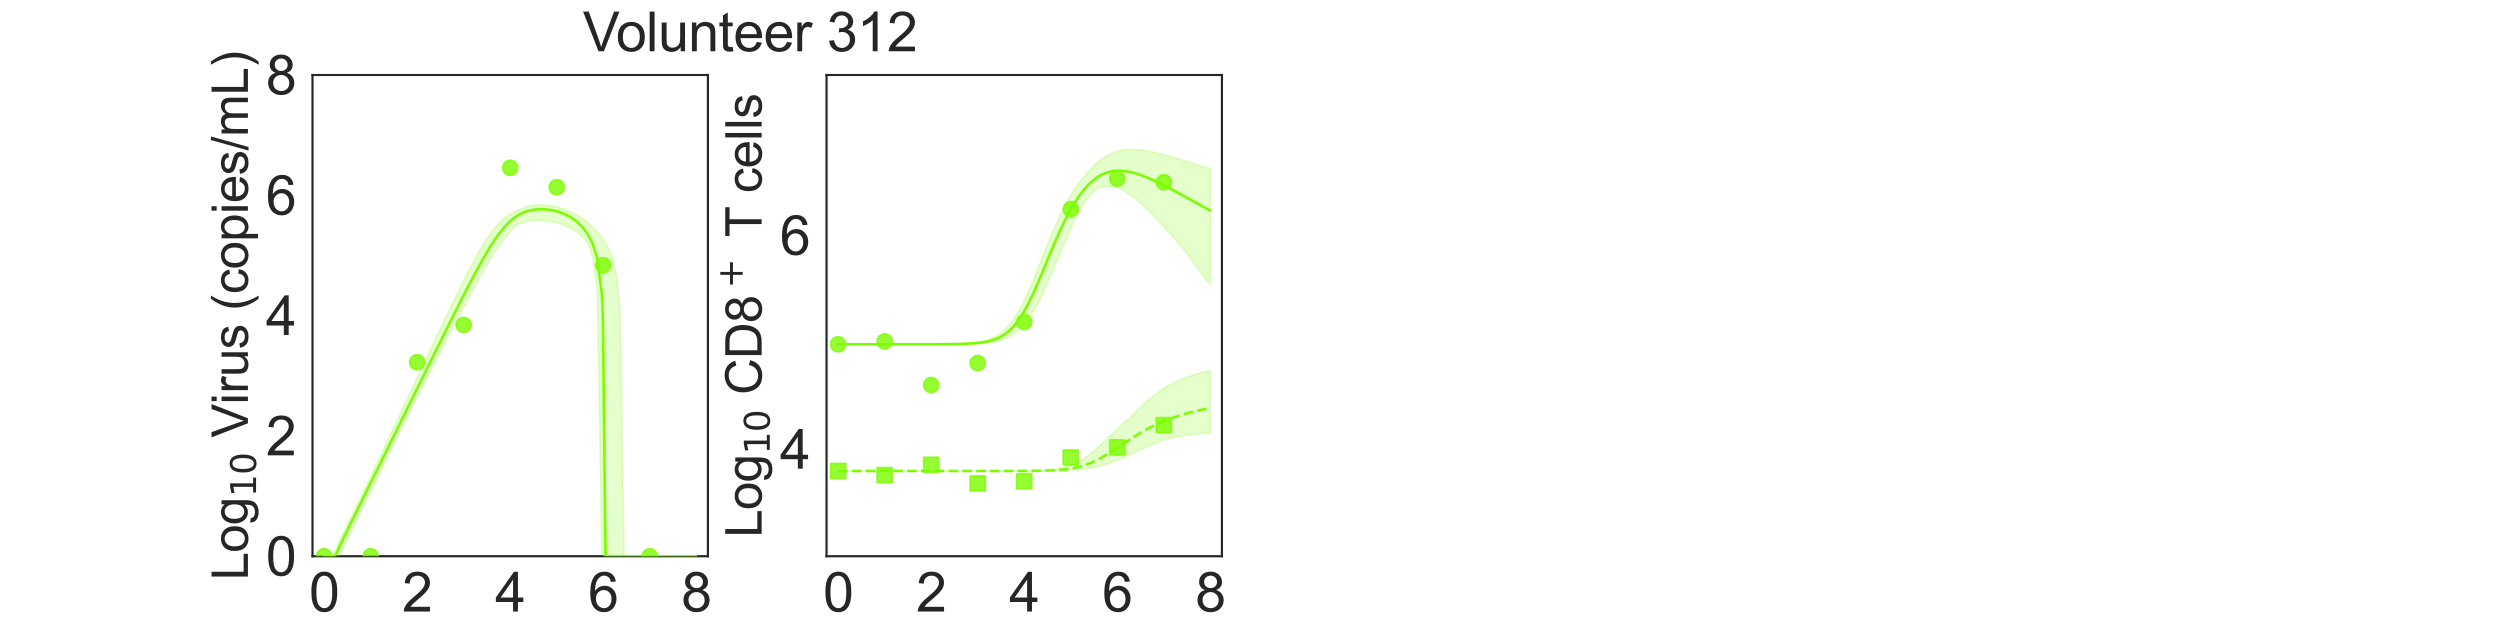 <?xml version="1.0" encoding="utf-8" standalone="no"?>
<!DOCTYPE svg PUBLIC "-//W3C//DTD SVG 1.1//EN"
  "http://www.w3.org/Graphics/SVG/1.1/DTD/svg11.dtd">
<svg xmlns:xlink="http://www.w3.org/1999/xlink" width="1440pt" height="360pt" viewBox="0 0 1440 360" xmlns="http://www.w3.org/2000/svg" version="1.1">
 <defs>
  <style type="text/css">*{stroke-linejoin: round; stroke-linecap: butt}</style>
 </defs>
 <g id="figure_1">
  <g id="patch_1">
   <path d="M 0 360 
L 1440 360 
L 1440 0 
L 0 0 
z
" style="fill: #ffffff"/>
  </g>
  <g id="axes_1">
   <g id="patch_2">
    <path d="M 180 320.4 
L 407.755 320.4 
L 407.755 43.2 
L 180 43.2 
z
" style="fill: #ffffff"/>
   </g>
   <g id="matplotlib.axis_1">
    <g id="xtick_1">
     <g id="text_1">
      <!-- 0 -->
      <g style="fill: #262626" transform="translate(178.024 352.232) scale(0.312 -0.312)">
       <defs>
        <path id="ArialMT-30" d="M 266 2259 
Q 266 3072 433 3567 
Q 600 4063 929 4331 
Q 1259 4600 1759 4600 
Q 2128 4600 2406 4451 
Q 2684 4303 2865 4023 
Q 3047 3744 3150 3342 
Q 3253 2941 3253 2259 
Q 3253 1453 3087 958 
Q 2922 463 2592 192 
Q 2263 -78 1759 -78 
Q 1097 -78 719 397 
Q 266 969 266 2259 
z
M 844 2259 
Q 844 1131 1108 757 
Q 1372 384 1759 384 
Q 2147 384 2411 759 
Q 2675 1134 2675 2259 
Q 2675 3391 2411 3762 
Q 2147 4134 1753 4134 
Q 1366 4134 1134 3806 
Q 844 3388 844 2259 
z
" transform="scale(0.016)"/>
       </defs>
       <use xlink:href="#ArialMT-30"/>
      </g>
     </g>
    </g>
    <g id="xtick_2">
     <g id="text_2">
      <!-- 2 -->
      <g style="fill: #262626" transform="translate(231.613 352.232) scale(0.312 -0.312)">
       <defs>
        <path id="ArialMT-32" d="M 3222 541 
L 3222 0 
L 194 0 
Q 188 203 259 391 
Q 375 700 629 1000 
Q 884 1300 1366 1694 
Q 2113 2306 2375 2664 
Q 2638 3022 2638 3341 
Q 2638 3675 2398 3904 
Q 2159 4134 1775 4134 
Q 1369 4134 1125 3890 
Q 881 3647 878 3216 
L 300 3275 
Q 359 3922 746 4261 
Q 1134 4600 1788 4600 
Q 2447 4600 2831 4234 
Q 3216 3869 3216 3328 
Q 3216 3053 3103 2787 
Q 2991 2522 2730 2228 
Q 2469 1934 1863 1422 
Q 1356 997 1212 845 
Q 1069 694 975 541 
L 3222 541 
z
" transform="scale(0.016)"/>
       </defs>
       <use xlink:href="#ArialMT-32"/>
      </g>
     </g>
    </g>
    <g id="xtick_3">
     <g id="text_3">
      <!-- 4 -->
      <g style="fill: #262626" transform="translate(285.202 352.232) scale(0.312 -0.312)">
       <defs>
        <path id="ArialMT-34" d="M 2069 0 
L 2069 1097 
L 81 1097 
L 81 1613 
L 2172 4581 
L 2631 4581 
L 2631 1613 
L 3250 1613 
L 3250 1097 
L 2631 1097 
L 2631 0 
L 2069 0 
z
M 2069 1613 
L 2069 3678 
L 634 1613 
L 2069 1613 
z
" transform="scale(0.016)"/>
       </defs>
       <use xlink:href="#ArialMT-34"/>
      </g>
     </g>
    </g>
    <g id="xtick_4">
     <g id="text_4">
      <!-- 6 -->
      <g style="fill: #262626" transform="translate(338.792 352.232) scale(0.312 -0.312)">
       <defs>
        <path id="ArialMT-36" d="M 3184 3459 
L 2625 3416 
Q 2550 3747 2413 3897 
Q 2184 4138 1850 4138 
Q 1581 4138 1378 3988 
Q 1113 3794 959 3422 
Q 806 3050 800 2363 
Q 1003 2672 1297 2822 
Q 1591 2972 1913 2972 
Q 2475 2972 2870 2558 
Q 3266 2144 3266 1488 
Q 3266 1056 3080 686 
Q 2894 316 2569 119 
Q 2244 -78 1831 -78 
Q 1128 -78 684 439 
Q 241 956 241 2144 
Q 241 3472 731 4075 
Q 1159 4600 1884 4600 
Q 2425 4600 2770 4297 
Q 3116 3994 3184 3459 
z
M 888 1484 
Q 888 1194 1011 928 
Q 1134 663 1356 523 
Q 1578 384 1822 384 
Q 2178 384 2434 671 
Q 2691 959 2691 1453 
Q 2691 1928 2437 2201 
Q 2184 2475 1800 2475 
Q 1419 2475 1153 2201 
Q 888 1928 888 1484 
z
" transform="scale(0.016)"/>
       </defs>
       <use xlink:href="#ArialMT-36"/>
      </g>
     </g>
    </g>
    <g id="xtick_5">
     <g id="text_5">
      <!-- 8 -->
      <g style="fill: #262626" transform="translate(392.381 352.232) scale(0.312 -0.312)">
       <defs>
        <path id="ArialMT-38" d="M 1131 2484 
Q 781 2613 612 2850 
Q 444 3088 444 3419 
Q 444 3919 803 4259 
Q 1163 4600 1759 4600 
Q 2359 4600 2725 4251 
Q 3091 3903 3091 3403 
Q 3091 3084 2923 2848 
Q 2756 2613 2416 2484 
Q 2838 2347 3058 2040 
Q 3278 1734 3278 1309 
Q 3278 722 2862 322 
Q 2447 -78 1769 -78 
Q 1091 -78 675 323 
Q 259 725 259 1325 
Q 259 1772 486 2073 
Q 713 2375 1131 2484 
z
M 1019 3438 
Q 1019 3113 1228 2906 
Q 1438 2700 1772 2700 
Q 2097 2700 2305 2904 
Q 2513 3109 2513 3406 
Q 2513 3716 2298 3927 
Q 2084 4138 1766 4138 
Q 1444 4138 1231 3931 
Q 1019 3725 1019 3438 
z
M 838 1322 
Q 838 1081 952 856 
Q 1066 631 1291 507 
Q 1516 384 1775 384 
Q 2178 384 2440 643 
Q 2703 903 2703 1303 
Q 2703 1709 2433 1975 
Q 2163 2241 1756 2241 
Q 1359 2241 1098 1978 
Q 838 1716 838 1322 
z
" transform="scale(0.016)"/>
       </defs>
       <use xlink:href="#ArialMT-38"/>
      </g>
     </g>
    </g>
    <g id="text_6">
     <!-- Time (d) -->
     <g style="fill: #262626" transform="translate(241.191 383.253) scale(0.286 -0.286)">
      <defs>
       <path id="ArialMT-54" d="M 1659 0 
L 1659 4041 
L 150 4041 
L 150 4581 
L 3781 4581 
L 3781 4041 
L 2266 4041 
L 2266 0 
L 1659 0 
z
" transform="scale(0.016)"/>
       <path id="ArialMT-69" d="M 425 3934 
L 425 4581 
L 988 4581 
L 988 3934 
L 425 3934 
z
M 425 0 
L 425 3319 
L 988 3319 
L 988 0 
L 425 0 
z
" transform="scale(0.016)"/>
       <path id="ArialMT-6d" d="M 422 0 
L 422 3319 
L 925 3319 
L 925 2853 
Q 1081 3097 1340 3245 
Q 1600 3394 1931 3394 
Q 2300 3394 2536 3241 
Q 2772 3088 2869 2813 
Q 3263 3394 3894 3394 
Q 4388 3394 4653 3120 
Q 4919 2847 4919 2278 
L 4919 0 
L 4359 0 
L 4359 2091 
Q 4359 2428 4304 2576 
Q 4250 2725 4106 2815 
Q 3963 2906 3769 2906 
Q 3419 2906 3187 2673 
Q 2956 2441 2956 1928 
L 2956 0 
L 2394 0 
L 2394 2156 
Q 2394 2531 2256 2718 
Q 2119 2906 1806 2906 
Q 1569 2906 1367 2781 
Q 1166 2656 1075 2415 
Q 984 2175 984 1722 
L 984 0 
L 422 0 
z
" transform="scale(0.016)"/>
       <path id="ArialMT-65" d="M 2694 1069 
L 3275 997 
Q 3138 488 2766 206 
Q 2394 -75 1816 -75 
Q 1088 -75 661 373 
Q 234 822 234 1631 
Q 234 2469 665 2931 
Q 1097 3394 1784 3394 
Q 2450 3394 2872 2941 
Q 3294 2488 3294 1666 
Q 3294 1616 3291 1516 
L 816 1516 
Q 847 969 1125 678 
Q 1403 388 1819 388 
Q 2128 388 2347 550 
Q 2566 713 2694 1069 
z
M 847 1978 
L 2700 1978 
Q 2663 2397 2488 2606 
Q 2219 2931 1791 2931 
Q 1403 2931 1139 2672 
Q 875 2413 847 1978 
z
" transform="scale(0.016)"/>
       <path id="ArialMT-20" transform="scale(0.016)"/>
       <path id="ArialMT-28" d="M 1497 -1347 
Q 1031 -759 709 28 
Q 388 816 388 1659 
Q 388 2403 628 3084 
Q 909 3875 1497 4659 
L 1900 4659 
Q 1522 4009 1400 3731 
Q 1209 3300 1100 2831 
Q 966 2247 966 1656 
Q 966 153 1900 -1347 
L 1497 -1347 
z
" transform="scale(0.016)"/>
       <path id="ArialMT-64" d="M 2575 0 
L 2575 419 
Q 2259 -75 1647 -75 
Q 1250 -75 917 144 
Q 584 363 401 755 
Q 219 1147 219 1656 
Q 219 2153 384 2558 
Q 550 2963 881 3178 
Q 1213 3394 1622 3394 
Q 1922 3394 2156 3267 
Q 2391 3141 2538 2938 
L 2538 4581 
L 3097 4581 
L 3097 0 
L 2575 0 
z
M 797 1656 
Q 797 1019 1065 703 
Q 1334 388 1700 388 
Q 2069 388 2326 689 
Q 2584 991 2584 1609 
Q 2584 2291 2321 2609 
Q 2059 2928 1675 2928 
Q 1300 2928 1048 2622 
Q 797 2316 797 1656 
z
" transform="scale(0.016)"/>
       <path id="ArialMT-29" d="M 791 -1347 
L 388 -1347 
Q 1322 153 1322 1656 
Q 1322 2244 1188 2822 
Q 1081 3291 891 3722 
Q 769 4003 388 4659 
L 791 4659 
Q 1378 3875 1659 3084 
Q 1900 2403 1900 1659 
Q 1900 816 1576 28 
Q 1253 -759 791 -1347 
z
" transform="scale(0.016)"/>
      </defs>
      <use xlink:href="#ArialMT-54"/>
      <use xlink:href="#ArialMT-69" x="57.334"/>
      <use xlink:href="#ArialMT-6d" x="79.551"/>
      <use xlink:href="#ArialMT-65" x="162.852"/>
      <use xlink:href="#ArialMT-20" x="218.467"/>
      <use xlink:href="#ArialMT-28" x="246.25"/>
      <use xlink:href="#ArialMT-64" x="279.551"/>
      <use xlink:href="#ArialMT-29" x="335.166"/>
     </g>
    </g>
   </g>
   <g id="matplotlib.axis_2">
    <g id="ytick_1">
     <g id="text_7">
      <!-- 0 -->
      <g style="fill: #262626" transform="translate(153.15 331.566) scale(0.312 -0.312)">
       <use xlink:href="#ArialMT-30"/>
      </g>
     </g>
    </g>
    <g id="ytick_2">
     <g id="text_8">
      <!-- 2 -->
      <g style="fill: #262626" transform="translate(153.15 262.266) scale(0.312 -0.312)">
       <use xlink:href="#ArialMT-32"/>
      </g>
     </g>
    </g>
    <g id="ytick_3">
     <g id="text_9">
      <!-- 4 -->
      <g style="fill: #262626" transform="translate(153.15 192.966) scale(0.312 -0.312)">
       <use xlink:href="#ArialMT-34"/>
      </g>
     </g>
    </g>
    <g id="ytick_4">
     <g id="text_10">
      <!-- 6 -->
      <g style="fill: #262626" transform="translate(153.15 123.666) scale(0.312 -0.312)">
       <use xlink:href="#ArialMT-36"/>
      </g>
     </g>
    </g>
    <g id="ytick_5">
     <g id="text_11">
      <!-- 8 -->
      <g style="fill: #262626" transform="translate(153.15 54.366) scale(0.312 -0.312)">
       <use xlink:href="#ArialMT-38"/>
      </g>
     </g>
    </g>
    <g id="text_12">
     <!-- Log$_{10}$ Virus (copies/mL) -->
     <g style="fill: #262626" transform="translate(142.858 334.238) rotate(-90) scale(0.286 -0.286)">
      <defs>
       <path id="ArialMT-4c" d="M 469 0 
L 469 4581 
L 1075 4581 
L 1075 541 
L 3331 541 
L 3331 0 
L 469 0 
z
" transform="scale(0.016)"/>
       <path id="ArialMT-6f" d="M 213 1659 
Q 213 2581 725 3025 
Q 1153 3394 1769 3394 
Q 2453 3394 2887 2945 
Q 3322 2497 3322 1706 
Q 3322 1066 3130 698 
Q 2938 331 2570 128 
Q 2203 -75 1769 -75 
Q 1072 -75 642 372 
Q 213 819 213 1659 
z
M 791 1659 
Q 791 1022 1069 705 
Q 1347 388 1769 388 
Q 2188 388 2466 706 
Q 2744 1025 2744 1678 
Q 2744 2294 2464 2611 
Q 2184 2928 1769 2928 
Q 1347 2928 1069 2612 
Q 791 2297 791 1659 
z
" transform="scale(0.016)"/>
       <path id="ArialMT-67" d="M 319 -275 
L 866 -356 
Q 900 -609 1056 -725 
Q 1266 -881 1628 -881 
Q 2019 -881 2231 -725 
Q 2444 -569 2519 -288 
Q 2563 -116 2559 434 
Q 2191 0 1641 0 
Q 956 0 581 494 
Q 206 988 206 1678 
Q 206 2153 378 2554 
Q 550 2956 876 3175 
Q 1203 3394 1644 3394 
Q 2231 3394 2613 2919 
L 2613 3319 
L 3131 3319 
L 3131 450 
Q 3131 -325 2973 -648 
Q 2816 -972 2473 -1159 
Q 2131 -1347 1631 -1347 
Q 1038 -1347 672 -1080 
Q 306 -813 319 -275 
z
M 784 1719 
Q 784 1066 1043 766 
Q 1303 466 1694 466 
Q 2081 466 2343 764 
Q 2606 1063 2606 1700 
Q 2606 2309 2336 2618 
Q 2066 2928 1684 2928 
Q 1309 2928 1046 2623 
Q 784 2319 784 1719 
z
" transform="scale(0.016)"/>
       <path id="DejaVuSans-31" d="M 794 531 
L 1825 531 
L 1825 4091 
L 703 3866 
L 703 4441 
L 1819 4666 
L 2450 4666 
L 2450 531 
L 3481 531 
L 3481 0 
L 794 0 
L 794 531 
z
" transform="scale(0.016)"/>
       <path id="DejaVuSans-30" d="M 2034 4250 
Q 1547 4250 1301 3770 
Q 1056 3291 1056 2328 
Q 1056 1369 1301 889 
Q 1547 409 2034 409 
Q 2525 409 2770 889 
Q 3016 1369 3016 2328 
Q 3016 3291 2770 3770 
Q 2525 4250 2034 4250 
z
M 2034 4750 
Q 2819 4750 3233 4129 
Q 3647 3509 3647 2328 
Q 3647 1150 3233 529 
Q 2819 -91 2034 -91 
Q 1250 -91 836 529 
Q 422 1150 422 2328 
Q 422 3509 836 4129 
Q 1250 4750 2034 4750 
z
" transform="scale(0.016)"/>
       <path id="ArialMT-56" d="M 1803 0 
L 28 4581 
L 684 4581 
L 1875 1253 
Q 2019 853 2116 503 
Q 2222 878 2363 1253 
L 3600 4581 
L 4219 4581 
L 2425 0 
L 1803 0 
z
" transform="scale(0.016)"/>
       <path id="ArialMT-72" d="M 416 0 
L 416 3319 
L 922 3319 
L 922 2816 
Q 1116 3169 1280 3281 
Q 1444 3394 1641 3394 
Q 1925 3394 2219 3213 
L 2025 2691 
Q 1819 2813 1613 2813 
Q 1428 2813 1281 2702 
Q 1134 2591 1072 2394 
Q 978 2094 978 1738 
L 978 0 
L 416 0 
z
" transform="scale(0.016)"/>
       <path id="ArialMT-75" d="M 2597 0 
L 2597 488 
Q 2209 -75 1544 -75 
Q 1250 -75 995 37 
Q 741 150 617 320 
Q 494 491 444 738 
Q 409 903 409 1263 
L 409 3319 
L 972 3319 
L 972 1478 
Q 972 1038 1006 884 
Q 1059 663 1231 536 
Q 1403 409 1656 409 
Q 1909 409 2131 539 
Q 2353 669 2445 892 
Q 2538 1116 2538 1541 
L 2538 3319 
L 3100 3319 
L 3100 0 
L 2597 0 
z
" transform="scale(0.016)"/>
       <path id="ArialMT-73" d="M 197 991 
L 753 1078 
Q 800 744 1014 566 
Q 1228 388 1613 388 
Q 2000 388 2187 545 
Q 2375 703 2375 916 
Q 2375 1106 2209 1216 
Q 2094 1291 1634 1406 
Q 1016 1563 777 1677 
Q 538 1791 414 1992 
Q 291 2194 291 2438 
Q 291 2659 392 2848 
Q 494 3038 669 3163 
Q 800 3259 1026 3326 
Q 1253 3394 1513 3394 
Q 1903 3394 2198 3281 
Q 2494 3169 2634 2976 
Q 2775 2784 2828 2463 
L 2278 2388 
Q 2241 2644 2061 2787 
Q 1881 2931 1553 2931 
Q 1166 2931 1000 2803 
Q 834 2675 834 2503 
Q 834 2394 903 2306 
Q 972 2216 1119 2156 
Q 1203 2125 1616 2013 
Q 2213 1853 2448 1751 
Q 2684 1650 2818 1456 
Q 2953 1263 2953 975 
Q 2953 694 2789 445 
Q 2625 197 2315 61 
Q 2006 -75 1616 -75 
Q 969 -75 630 194 
Q 291 463 197 991 
z
" transform="scale(0.016)"/>
       <path id="ArialMT-63" d="M 2588 1216 
L 3141 1144 
Q 3050 572 2676 248 
Q 2303 -75 1759 -75 
Q 1078 -75 664 370 
Q 250 816 250 1647 
Q 250 2184 428 2587 
Q 606 2991 970 3192 
Q 1334 3394 1763 3394 
Q 2303 3394 2647 3120 
Q 2991 2847 3088 2344 
L 2541 2259 
Q 2463 2594 2264 2762 
Q 2066 2931 1784 2931 
Q 1359 2931 1093 2626 
Q 828 2322 828 1663 
Q 828 994 1084 691 
Q 1341 388 1753 388 
Q 2084 388 2306 591 
Q 2528 794 2588 1216 
z
" transform="scale(0.016)"/>
       <path id="ArialMT-70" d="M 422 -1272 
L 422 3319 
L 934 3319 
L 934 2888 
Q 1116 3141 1344 3267 
Q 1572 3394 1897 3394 
Q 2322 3394 2647 3175 
Q 2972 2956 3137 2557 
Q 3303 2159 3303 1684 
Q 3303 1175 3120 767 
Q 2938 359 2589 142 
Q 2241 -75 1856 -75 
Q 1575 -75 1351 44 
Q 1128 163 984 344 
L 984 -1272 
L 422 -1272 
z
M 931 1641 
Q 931 1000 1190 694 
Q 1450 388 1819 388 
Q 2194 388 2461 705 
Q 2728 1022 2728 1688 
Q 2728 2322 2467 2637 
Q 2206 2953 1844 2953 
Q 1484 2953 1207 2617 
Q 931 2281 931 1641 
z
" transform="scale(0.016)"/>
       <path id="ArialMT-2f" d="M 0 -78 
L 1328 4659 
L 1778 4659 
L 453 -78 
L 0 -78 
z
" transform="scale(0.016)"/>
      </defs>
      <use xlink:href="#ArialMT-4c" transform="translate(0 0.203)"/>
      <use xlink:href="#ArialMT-6f" transform="translate(55.615 0.203)"/>
      <use xlink:href="#ArialMT-67" transform="translate(111.23 0.203)"/>
      <use xlink:href="#DejaVuSans-31" transform="translate(167.803 -16.203) scale(0.7)"/>
      <use xlink:href="#DejaVuSans-30" transform="translate(212.339 -16.203) scale(0.7)"/>
      <use xlink:href="#ArialMT-20" transform="translate(259.609 0.203)"/>
      <use xlink:href="#ArialMT-56" transform="translate(287.393 0.203)"/>
      <use xlink:href="#ArialMT-69" transform="translate(354.092 0.203)"/>
      <use xlink:href="#ArialMT-72" transform="translate(376.309 0.203)"/>
      <use xlink:href="#ArialMT-75" transform="translate(409.609 0.203)"/>
      <use xlink:href="#ArialMT-73" transform="translate(465.225 0.203)"/>
      <use xlink:href="#ArialMT-20" transform="translate(515.225 0.203)"/>
      <use xlink:href="#ArialMT-28" transform="translate(543.008 0.203)"/>
      <use xlink:href="#ArialMT-63" transform="translate(576.309 0.203)"/>
      <use xlink:href="#ArialMT-6f" transform="translate(626.309 0.203)"/>
      <use xlink:href="#ArialMT-70" transform="translate(681.924 0.203)"/>
      <use xlink:href="#ArialMT-69" transform="translate(737.539 0.203)"/>
      <use xlink:href="#ArialMT-65" transform="translate(759.756 0.203)"/>
      <use xlink:href="#ArialMT-73" transform="translate(815.371 0.203)"/>
      <use xlink:href="#ArialMT-2f" transform="translate(865.371 0.203)"/>
      <use xlink:href="#ArialMT-6d" transform="translate(893.154 0.203)"/>
      <use xlink:href="#ArialMT-4c" transform="translate(976.455 0.203)"/>
      <use xlink:href="#ArialMT-29" transform="translate(1032.07 0.203)"/>
     </g>
    </g>
   </g>
   <g id="patch_3">
    <path d="M 180 320.4 
L 180 43.2 
" style="fill: none; stroke: #262626; stroke-width: 1.25; stroke-linejoin: miter; stroke-linecap: square"/>
   </g>
   <g id="patch_4">
    <path d="M 407.755 320.4 
L 407.755 43.2 
" style="fill: none; stroke: #262626; stroke-width: 1.25; stroke-linejoin: miter; stroke-linecap: square"/>
   </g>
   <g id="patch_5">
    <path d="M 180 320.4 
L 407.755 320.4 
" style="fill: none; stroke: #262626; stroke-width: 1.25; stroke-linejoin: miter; stroke-linecap: square"/>
   </g>
   <g id="patch_6">
    <path d="M 180 43.2 
L 407.755 43.2 
" style="fill: none; stroke: #262626; stroke-width: 1.25; stroke-linejoin: miter; stroke-linecap: square"/>
   </g>
   <g id="PolyCollection_1">
    <defs>
     <path id="m52a3eb45e5" d="M 186.699 -39.6 
L 186.699 -39.6 
L 186.699 -39.6 
L 186.703 -39.6 
L 186.746 -39.6 
L 186.868 -39.6 
L 186.99 -39.6 
L 187.307 -39.6 
L 187.623 -39.6 
L 188.28 -39.6 
L 188.936 -39.6 
L 189.961 -39.6 
L 190.986 -39.6 
L 192.358 -39.6 
L 193.73 -39.6 
L 195.402 -39.912 
L 196.619 -41.513 
L 197.966 -44.397 
L 200.363 -49.455 
L 201.786 -52.425 
L 204.074 -57.189 
L 205.601 -60.362 
L 208.223 -65.809 
L 209.864 -69.216 
L 212.543 -74.78 
L 214.394 -78.622 
L 217.074 -84.182 
L 219.085 -88.356 
L 221.765 -93.913 
L 223.894 -98.329 
L 226.573 -103.883 
L 228.797 -108.496 
L 231.477 -114.048 
L 234.156 -119.371 
L 236.836 -124.595 
L 239.515 -129.799 
L 242.195 -135.002 
L 244.874 -140.203 
L 247.554 -145.401 
L 250.233 -150.596 
L 252.913 -155.786 
L 255.592 -160.968 
L 258.272 -166.141 
L 260.951 -171.3 
L 263.63 -176.438 
L 266.31 -181.55 
L 268.989 -186.623 
L 271.669 -191.642 
L 274.348 -196.589 
L 277.028 -201.435 
L 279.707 -206.147 
L 282.387 -210.68 
L 285.066 -214.984 
L 287.746 -219 
L 290.425 -222.667 
L 293.105 -225.931 
L 295.784 -228.749 
L 298.464 -230.797 
L 301.143 -231.815 
L 303.823 -232.494 
L 306.502 -232.894 
L 309.181 -233.06 
L 311.861 -233.026 
L 314.54 -232.812 
L 317.22 -232.423 
L 319.899 -231.857 
L 322.579 -231.099 
L 325.258 -230.126 
L 327.938 -228.903 
L 330.617 -227.386 
L 333.297 -225.506 
L 335.976 -223.163 
L 338.656 -219.626 
L 341.335 -212.325 
L 344.015 -193.721 
L 346.694 -41.197 
L 347.23 -39.6 
L 347.276 -39.6 
L 347.367 -39.6 
L 347.4 -39.6 
L 347.402 -39.6 
L 347.419 -39.6 
L 347.442 -39.6 
L 347.442 -39.6 
L 347.447 -39.6 
L 347.459 -39.6 
L 347.471 -39.6 
L 347.49 -39.6 
L 347.512 -39.6 
L 347.636 -39.6 
L 347.73 -39.6 
L 347.933 -39.6 
L 348.076 -39.6 
L 348.333 -39.6 
L 348.522 -39.6 
L 348.809 -39.6 
L 349.041 -39.6 
L 349.4 -39.6 
L 349.79 -39.6 
L 350.983 -39.6 
L 352.841 -39.6 
L 354.699 -39.6 
L 357.1 -39.6 
L 359.501 -39.6 
L 362.168 -39.6 
L 364.834 -39.6 
L 367.514 -39.6 
L 370.193 -39.6 
L 372.873 -39.6 
L 375.552 -39.6 
L 378.232 -39.6 
L 380.911 -39.6 
L 383.591 -39.6 
L 386.27 -39.6 
L 388.949 -39.6 
L 391.629 -39.6 
L 394.308 -39.6 
L 396.988 -39.6 
L 399.667 -39.6 
L 401.056 -39.6 
L 401.056 -39.6 
L 401.056 -39.6 
L 399.667 -39.6 
L 396.988 -39.6 
L 394.308 -39.6 
L 391.629 -39.6 
L 388.949 -39.6 
L 386.27 -39.6 
L 383.591 -39.6 
L 380.911 -39.6 
L 378.232 -39.6 
L 375.552 -39.6 
L 372.873 -39.6 
L 370.193 -39.6 
L 367.514 -39.6 
L 364.834 -39.6 
L 362.168 -39.6 
L 359.501 -39.6 
L 357.1 -182.054 
L 354.699 -204.229 
L 352.841 -210.647 
L 350.983 -215.628 
L 349.79 -218.212 
L 349.4 -219.046 
L 349.041 -219.612 
L 348.809 -219.977 
L 348.522 -220.43 
L 348.333 -220.728 
L 348.076 -221.133 
L 347.933 -221.359 
L 347.73 -221.68 
L 347.636 -221.827 
L 347.512 -222.023 
L 347.49 -222.057 
L 347.471 -222.088 
L 347.459 -222.107 
L 347.447 -222.125 
L 347.442 -222.133 
L 347.442 -222.134 
L 347.419 -222.17 
L 347.402 -222.197 
L 347.4 -222.2 
L 347.367 -222.252 
L 347.276 -222.396 
L 347.23 -222.468 
L 346.694 -223.297 
L 344.015 -226.588 
L 341.335 -229.259 
L 338.656 -231.792 
L 335.976 -233.969 
L 333.297 -235.694 
L 330.617 -237.066 
L 327.938 -238.391 
L 325.258 -239.501 
L 322.579 -240.305 
L 319.899 -240.969 
L 317.22 -241.532 
L 314.54 -241.893 
L 311.861 -242.055 
L 309.181 -242.004 
L 306.502 -241.717 
L 303.823 -241.155 
L 301.143 -240.267 
L 298.464 -238.997 
L 295.784 -237.731 
L 293.105 -236.281 
L 290.425 -234.354 
L 287.746 -231.907 
L 285.066 -228.921 
L 282.387 -225.413 
L 279.707 -221.427 
L 277.028 -217.032 
L 274.348 -212.301 
L 271.669 -207.307 
L 268.989 -202.115 
L 266.31 -196.778 
L 263.63 -191.335 
L 260.951 -185.817 
L 258.272 -180.247 
L 255.592 -174.641 
L 252.913 -169.009 
L 250.233 -163.359 
L 247.554 -157.697 
L 244.874 -152.027 
L 242.195 -146.351 
L 239.515 -140.67 
L 236.836 -134.989 
L 234.156 -129.309 
L 231.477 -123.626 
L 228.797 -117.94 
L 226.573 -113.222 
L 223.894 -107.532 
L 221.765 -103.016 
L 219.085 -97.323 
L 217.074 -93.055 
L 214.394 -87.361 
L 212.543 -83.434 
L 209.864 -77.738 
L 208.223 -74.259 
L 205.601 -68.99 
L 204.074 -65.954 
L 201.786 -61.388 
L 200.363 -58.538 
L 197.966 -53.69 
L 196.619 -50.888 
L 195.402 -48.317 
L 193.73 -44.497 
L 192.358 -41.104 
L 190.986 -39.87 
L 189.961 -39.6 
L 188.936 -39.6 
L 188.28 -39.6 
L 187.623 -39.6 
L 187.307 -39.6 
L 186.99 -39.6 
L 186.868 -39.6 
L 186.746 -39.6 
L 186.703 -39.6 
L 186.699 -39.6 
L 186.699 -39.6 
z
" style="stroke: #7cfc00; stroke-opacity: 0.2"/>
    </defs>
    <g clip-path="url(#pa7a385b3ff)">
     <use xlink:href="#m52a3eb45e5" x="0" y="360" style="fill: #7cfc00; fill-opacity: 0.2; stroke: #7cfc00; stroke-opacity: 0.2"/>
    </g>
   </g>
   <g id="PathCollection_1">
    <defs>
     <path id="m63e6d982e1" d="M 0 4.33 
C 1.148 4.33 2.25 3.874 3.062 3.062 
C 3.874 2.25 4.33 1.148 4.33 0 
C 4.33 -1.148 3.874 -2.25 3.062 -3.062 
C 2.25 -3.874 1.148 -4.33 0 -4.33 
C -1.148 -4.33 -2.25 -3.874 -3.062 -3.062 
C -3.874 -2.25 -4.33 -1.148 -4.33 0 
C -4.33 1.148 -3.874 2.25 -3.062 3.062 
C -2.25 3.874 -1.148 4.33 0 4.33 
z
" style="stroke: #7cfc00; stroke-opacity: 0.8"/>
    </defs>
    <g clip-path="url(#pa7a385b3ff)">
     <use xlink:href="#m63e6d982e1" x="186.699" y="320.4" style="fill: #7cfc00; fill-opacity: 0.8; stroke: #7cfc00; stroke-opacity: 0.8"/>
     <use xlink:href="#m63e6d982e1" x="213.493" y="320.4" style="fill: #7cfc00; fill-opacity: 0.8; stroke: #7cfc00; stroke-opacity: 0.8"/>
     <use xlink:href="#m63e6d982e1" x="240.288" y="208.616" style="fill: #7cfc00; fill-opacity: 0.8; stroke: #7cfc00; stroke-opacity: 0.8"/>
     <use xlink:href="#m63e6d982e1" x="267.083" y="187.197" style="fill: #7cfc00; fill-opacity: 0.8; stroke: #7cfc00; stroke-opacity: 0.8"/>
     <use xlink:href="#m63e6d982e1" x="293.878" y="96.664" style="fill: #7cfc00; fill-opacity: 0.8; stroke: #7cfc00; stroke-opacity: 0.8"/>
     <use xlink:href="#m63e6d982e1" x="320.672" y="107.816" style="fill: #7cfc00; fill-opacity: 0.8; stroke: #7cfc00; stroke-opacity: 0.8"/>
     <use xlink:href="#m63e6d982e1" x="347.467" y="152.787" style="fill: #7cfc00; fill-opacity: 0.8; stroke: #7cfc00; stroke-opacity: 0.8"/>
     <use xlink:href="#m63e6d982e1" x="374.262" y="320.4" style="fill: #7cfc00; fill-opacity: 0.8; stroke: #7cfc00; stroke-opacity: 0.8"/>
    </g>
   </g>
   <g id="line2d_1">
    <path d="M 186.699 320.4 
L 186.699 320.4 
L 186.703 320.4 
L 186.746 320.4 
L 186.868 320.4 
L 186.99 320.4 
L 187.307 320.4 
L 187.623 320.4 
L 188.28 320.4 
L 188.936 320.4 
L 189.961 320.4 
L 190.986 320.4 
L 192.358 320.4 
L 193.73 318.959 
L 195.402 315.194 
L 196.619 312.571 
L 197.966 309.746 
L 200.363 304.8 
L 201.786 301.899 
L 204.074 297.24 
L 205.601 294.144 
L 208.223 288.815 
L 209.864 285.492 
L 212.543 280.048 
L 214.394 276.297 
L 217.074 270.854 
L 219.085 266.778 
L 221.765 261.338 
L 223.894 257.025 
L 226.573 251.588 
L 228.797 247.083 
L 231.477 241.651 
L 234.156 236.221 
L 236.836 230.793 
L 239.515 225.369 
L 242.195 219.948 
L 244.874 214.53 
L 247.554 209.117 
L 250.233 203.709 
L 252.913 198.308 
L 255.592 192.917 
L 258.272 187.541 
L 260.951 182.184 
L 263.63 176.856 
L 266.31 171.567 
L 268.989 166.334 
L 271.669 161.18 
L 274.348 156.133 
L 277.028 151.232 
L 279.707 146.527 
L 282.387 142.076 
L 285.066 137.945 
L 287.746 134.2 
L 290.425 130.898 
L 293.105 128.082 
L 295.784 125.765 
L 298.464 123.935 
L 301.143 122.554 
L 303.823 121.572 
L 306.502 120.932 
L 309.181 120.584 
L 311.861 120.488 
L 314.54 120.618 
L 317.22 120.961 
L 319.899 121.519 
L 322.579 122.307 
L 325.258 123.353 
L 327.938 124.699 
L 330.617 126.409 
L 333.297 128.582 
L 335.976 131.377 
L 338.656 135.079 
L 341.335 140.288 
L 344.015 148.664 
L 346.694 169.82 
L 347.23 184.028 
L 347.276 186.157 
L 347.367 191.514 
L 347.4 193.947 
L 347.402 194.086 
L 347.419 195.526 
L 347.442 197.498 
L 347.442 197.544 
L 347.447 198.005 
L 347.459 199.068 
L 347.471 200.133 
L 347.49 201.911 
L 347.512 203.833 
L 347.636 215.359 
L 347.73 223.938 
L 347.933 243.737 
L 348.076 257.117 
L 348.333 283.425 
L 348.522 300.867 
L 348.809 320.4 
L 349.041 320.4 
L 349.4 320.4 
L 349.79 320.4 
L 350.983 320.4 
L 352.841 320.4 
L 354.699 320.4 
L 357.1 320.4 
L 359.501 320.4 
L 362.168 320.4 
L 364.834 320.4 
L 367.514 320.4 
L 370.193 320.4 
L 372.873 320.4 
L 375.552 320.4 
L 378.232 320.4 
L 380.911 320.4 
L 383.591 320.4 
L 386.27 320.4 
L 388.949 320.4 
L 391.629 320.4 
L 394.308 320.4 
L 396.988 320.4 
L 399.667 320.4 
L 401.056 320.4 
" clip-path="url(#pa7a385b3ff)" style="fill: none; stroke: #7cfc00; stroke-width: 1.5; stroke-linecap: round"/>
   </g>
  </g>
  <g id="axes_2">
   <g id="patch_7">
    <path d="M 476.082 320.4 
L 703.837 320.4 
L 703.837 43.2 
L 476.082 43.2 
z
" style="fill: #ffffff"/>
   </g>
   <g id="matplotlib.axis_3">
    <g id="xtick_6">
     <g id="text_13">
      <!-- 0 -->
      <g style="fill: #262626" transform="translate(474.105 352.232) scale(0.312 -0.312)">
       <use xlink:href="#ArialMT-30"/>
      </g>
     </g>
    </g>
    <g id="xtick_7">
     <g id="text_14">
      <!-- 2 -->
      <g style="fill: #262626" transform="translate(527.695 352.232) scale(0.312 -0.312)">
       <use xlink:href="#ArialMT-32"/>
      </g>
     </g>
    </g>
    <g id="xtick_8">
     <g id="text_15">
      <!-- 4 -->
      <g style="fill: #262626" transform="translate(581.284 352.232) scale(0.312 -0.312)">
       <use xlink:href="#ArialMT-34"/>
      </g>
     </g>
    </g>
    <g id="xtick_9">
     <g id="text_16">
      <!-- 6 -->
      <g style="fill: #262626" transform="translate(634.874 352.232) scale(0.312 -0.312)">
       <use xlink:href="#ArialMT-36"/>
      </g>
     </g>
    </g>
    <g id="xtick_10">
     <g id="text_17">
      <!-- 8 -->
      <g style="fill: #262626" transform="translate(688.463 352.232) scale(0.312 -0.312)">
       <use xlink:href="#ArialMT-38"/>
      </g>
     </g>
    </g>
    <g id="text_18">
     <!-- Time (d) -->
     <g style="fill: #262626" transform="translate(537.273 383.253) scale(0.286 -0.286)">
      <use xlink:href="#ArialMT-54"/>
      <use xlink:href="#ArialMT-69" x="57.334"/>
      <use xlink:href="#ArialMT-6d" x="79.551"/>
      <use xlink:href="#ArialMT-65" x="162.852"/>
      <use xlink:href="#ArialMT-20" x="218.467"/>
      <use xlink:href="#ArialMT-28" x="246.25"/>
      <use xlink:href="#ArialMT-64" x="279.551"/>
      <use xlink:href="#ArialMT-29" x="335.166"/>
     </g>
    </g>
   </g>
   <g id="matplotlib.axis_4">
    <g id="ytick_6">
     <g id="text_19">
      <!-- 4 -->
      <g style="fill: #262626" transform="translate(449.232 269.966) scale(0.312 -0.312)">
       <use xlink:href="#ArialMT-34"/>
      </g>
     </g>
    </g>
    <g id="ytick_7">
     <g id="text_20">
      <!-- 6 -->
      <g style="fill: #262626" transform="translate(449.232 146.766) scale(0.312 -0.312)">
       <use xlink:href="#ArialMT-36"/>
      </g>
     </g>
    </g>
    <g id="text_21">
     <!-- Log$_{10}$ CD8$^+$ T cells -->
     <g style="fill: #262626" transform="translate(438.94 309.642) rotate(-90) scale(0.286 -0.286)">
      <defs>
       <path id="ArialMT-43" d="M 3763 1606 
L 4369 1453 
Q 4178 706 3683 314 
Q 3188 -78 2472 -78 
Q 1731 -78 1267 223 
Q 803 525 561 1097 
Q 319 1669 319 2325 
Q 319 3041 592 3573 
Q 866 4106 1370 4382 
Q 1875 4659 2481 4659 
Q 3169 4659 3637 4309 
Q 4106 3959 4291 3325 
L 3694 3184 
Q 3534 3684 3231 3912 
Q 2928 4141 2469 4141 
Q 1941 4141 1586 3887 
Q 1231 3634 1087 3207 
Q 944 2781 944 2328 
Q 944 1744 1114 1308 
Q 1284 872 1643 656 
Q 2003 441 2422 441 
Q 2931 441 3284 734 
Q 3638 1028 3763 1606 
z
" transform="scale(0.016)"/>
       <path id="ArialMT-44" d="M 494 0 
L 494 4581 
L 2072 4581 
Q 2606 4581 2888 4516 
Q 3281 4425 3559 4188 
Q 3922 3881 4101 3404 
Q 4281 2928 4281 2316 
Q 4281 1794 4159 1391 
Q 4038 988 3847 723 
Q 3656 459 3429 307 
Q 3203 156 2883 78 
Q 2563 0 2147 0 
L 494 0 
z
M 1100 541 
L 2078 541 
Q 2531 541 2789 625 
Q 3047 709 3200 863 
Q 3416 1078 3536 1442 
Q 3656 1806 3656 2325 
Q 3656 3044 3420 3430 
Q 3184 3816 2847 3947 
Q 2603 4041 2063 4041 
L 1100 4041 
L 1100 541 
z
" transform="scale(0.016)"/>
       <path id="DejaVuSans-2b" d="M 2944 4013 
L 2944 2272 
L 4684 2272 
L 4684 1741 
L 2944 1741 
L 2944 0 
L 2419 0 
L 2419 1741 
L 678 1741 
L 678 2272 
L 2419 2272 
L 2419 4013 
L 2944 4013 
z
" transform="scale(0.016)"/>
       <path id="ArialMT-6c" d="M 409 0 
L 409 4581 
L 972 4581 
L 972 0 
L 409 0 
z
" transform="scale(0.016)"/>
      </defs>
      <use xlink:href="#ArialMT-4c" transform="translate(0 0.827)"/>
      <use xlink:href="#ArialMT-6f" transform="translate(55.615 0.827)"/>
      <use xlink:href="#ArialMT-67" transform="translate(111.23 0.827)"/>
      <use xlink:href="#DejaVuSans-31" transform="translate(167.803 -15.58) scale(0.7)"/>
      <use xlink:href="#DejaVuSans-30" transform="translate(212.339 -15.58) scale(0.7)"/>
      <use xlink:href="#ArialMT-20" transform="translate(259.609 0.827)"/>
      <use xlink:href="#ArialMT-43" transform="translate(287.393 0.827)"/>
      <use xlink:href="#ArialMT-44" transform="translate(359.609 0.827)"/>
      <use xlink:href="#ArialMT-38" transform="translate(431.826 0.827)"/>
      <use xlink:href="#DejaVuSans-2b" transform="translate(502.036 39.108) scale(0.7)"/>
      <use xlink:href="#ArialMT-20" transform="translate(577.061 0.827)"/>
      <use xlink:href="#ArialMT-54" transform="translate(604.844 0.827)"/>
      <use xlink:href="#ArialMT-20" transform="translate(665.928 0.827)"/>
      <use xlink:href="#ArialMT-63" transform="translate(693.711 0.827)"/>
      <use xlink:href="#ArialMT-65" transform="translate(743.711 0.827)"/>
      <use xlink:href="#ArialMT-6c" transform="translate(799.326 0.827)"/>
      <use xlink:href="#ArialMT-6c" transform="translate(821.543 0.827)"/>
      <use xlink:href="#ArialMT-73" transform="translate(843.76 0.827)"/>
     </g>
    </g>
   </g>
   <g id="patch_8">
    <path d="M 476.082 320.4 
L 476.082 43.2 
" style="fill: none; stroke: #262626; stroke-width: 1.25; stroke-linejoin: miter; stroke-linecap: square"/>
   </g>
   <g id="patch_9">
    <path d="M 703.837 320.4 
L 703.837 43.2 
" style="fill: none; stroke: #262626; stroke-width: 1.25; stroke-linejoin: miter; stroke-linecap: square"/>
   </g>
   <g id="patch_10">
    <path d="M 476.082 320.4 
L 703.837 320.4 
" style="fill: none; stroke: #262626; stroke-width: 1.25; stroke-linejoin: miter; stroke-linecap: square"/>
   </g>
   <g id="patch_11">
    <path d="M 476.082 43.2 
L 703.837 43.2 
" style="fill: none; stroke: #262626; stroke-width: 1.25; stroke-linejoin: miter; stroke-linecap: square"/>
   </g>
   <g id="PolyCollection_2">
    <defs>
     <path id="m219d70a674" d="M 482.78 -161.679 
L 482.78 -161.679 
L 482.781 -161.679 
L 482.785 -161.679 
L 482.828 -161.679 
L 482.95 -161.679 
L 483.072 -161.679 
L 483.388 -161.679 
L 483.705 -161.679 
L 484.361 -161.679 
L 485.018 -161.679 
L 486.043 -161.679 
L 487.068 -161.679 
L 488.44 -161.679 
L 489.811 -161.679 
L 491.484 -161.679 
L 492.701 -161.679 
L 494.048 -161.679 
L 496.444 -161.679 
L 497.867 -161.679 
L 500.156 -161.679 
L 501.683 -161.679 
L 504.305 -161.679 
L 505.945 -161.679 
L 508.625 -161.679 
L 510.476 -161.679 
L 513.156 -161.679 
L 515.167 -161.679 
L 517.847 -161.679 
L 519.975 -161.679 
L 522.655 -161.68 
L 524.879 -161.68 
L 527.558 -161.681 
L 530.238 -161.683 
L 532.917 -161.685 
L 535.597 -161.688 
L 538.276 -161.692 
L 540.956 -161.698 
L 543.635 -161.707 
L 546.315 -161.719 
L 548.994 -161.738 
L 551.674 -161.764 
L 554.353 -161.801 
L 557.033 -161.856 
L 559.712 -161.934 
L 562.392 -162.046 
L 565.071 -162.207 
L 567.75 -162.438 
L 570.43 -162.767 
L 573.109 -163.233 
L 575.789 -163.89 
L 578.468 -164.799 
L 581.148 -165.983 
L 583.827 -167.562 
L 586.507 -169.632 
L 589.186 -172.282 
L 591.866 -175.582 
L 594.545 -179.57 
L 597.225 -184.235 
L 599.904 -189.512 
L 602.584 -195.294 
L 605.263 -201.442 
L 607.943 -207.804 
L 610.622 -214.231 
L 613.302 -220.587 
L 615.981 -226.757 
L 618.66 -232.646 
L 621.34 -238.183 
L 624.019 -242.646 
L 626.699 -246.266 
L 629.378 -249.205 
L 632.058 -251.615 
L 634.737 -252.275 
L 637.417 -252.509 
L 640.096 -252.412 
L 642.776 -252.027 
L 643.312 -251.906 
L 643.357 -251.896 
L 643.449 -251.876 
L 643.481 -251.868 
L 643.483 -251.868 
L 643.501 -251.864 
L 643.523 -251.859 
L 643.524 -251.859 
L 643.529 -251.857 
L 643.541 -251.855 
L 643.552 -251.852 
L 643.572 -251.848 
L 643.593 -251.843 
L 643.718 -251.815 
L 643.811 -251.794 
L 644.014 -251.748 
L 644.158 -251.716 
L 644.415 -251.599 
L 644.604 -251.508 
L 644.891 -251.37 
L 645.122 -251.258 
L 645.481 -251.086 
L 645.871 -250.898 
L 647.065 -250.293 
L 648.922 -249.184 
L 650.78 -247.972 
L 653.182 -246.182 
L 655.583 -244.231 
L 658.249 -241.849 
L 660.916 -239.324 
L 663.595 -236.652 
L 666.275 -233.851 
L 668.954 -230.972 
L 671.634 -228.021 
L 674.313 -225.02 
L 676.993 -221.995 
L 679.672 -218.957 
L 682.352 -215.883 
L 685.031 -212.14 
L 687.711 -208.425 
L 690.39 -204.765 
L 693.07 -201.184 
L 695.749 -197.705 
L 697.138 -195.943 
L 697.138 -262.68 
L 697.138 -262.68 
L 695.749 -263.129 
L 693.07 -263.992 
L 690.39 -264.851 
L 687.711 -265.705 
L 685.031 -266.552 
L 682.352 -267.389 
L 679.672 -268.212 
L 676.993 -269.017 
L 674.313 -269.797 
L 671.634 -270.546 
L 668.954 -271.255 
L 666.275 -271.911 
L 663.595 -272.502 
L 660.916 -273.011 
L 658.249 -273.419 
L 655.583 -273.706 
L 653.182 -273.845 
L 650.78 -273.844 
L 648.922 -273.75 
L 647.065 -273.54 
L 645.871 -273.336 
L 645.481 -273.27 
L 645.122 -273.197 
L 644.891 -273.146 
L 644.604 -273.081 
L 644.415 -273.039 
L 644.158 -272.976 
L 644.014 -272.94 
L 643.811 -272.889 
L 643.718 -272.864 
L 643.593 -272.83 
L 643.572 -272.824 
L 643.552 -272.819 
L 643.541 -272.816 
L 643.529 -272.813 
L 643.524 -272.811 
L 643.523 -272.811 
L 643.501 -272.805 
L 643.483 -272.8 
L 643.481 -272.8 
L 643.449 -272.79 
L 643.357 -272.765 
L 643.312 -272.752 
L 642.776 -272.594 
L 640.096 -271.581 
L 637.417 -270.269 
L 634.737 -268.582 
L 632.058 -266.509 
L 629.378 -263.959 
L 626.699 -260.958 
L 624.019 -257.69 
L 621.34 -254.436 
L 618.66 -250.645 
L 615.981 -246.309 
L 613.302 -241.433 
L 610.622 -236.04 
L 607.943 -230.173 
L 605.263 -223.899 
L 602.584 -217.313 
L 599.904 -210.542 
L 597.225 -203.741 
L 594.545 -197.092 
L 591.866 -190.847 
L 589.186 -185.289 
L 586.507 -180.372 
L 583.827 -176.168 
L 581.148 -172.693 
L 578.468 -169.908 
L 575.789 -167.739 
L 573.109 -166.09 
L 570.43 -164.86 
L 567.75 -163.957 
L 565.071 -163.301 
L 562.392 -162.83 
L 559.712 -162.493 
L 557.033 -162.254 
L 554.353 -162.084 
L 551.674 -161.964 
L 548.994 -161.879 
L 546.315 -161.82 
L 543.635 -161.778 
L 540.956 -161.748 
L 538.276 -161.728 
L 535.597 -161.713 
L 532.917 -161.703 
L 530.238 -161.696 
L 527.558 -161.69 
L 524.879 -161.687 
L 522.655 -161.685 
L 519.975 -161.683 
L 517.847 -161.681 
L 515.167 -161.68 
L 513.156 -161.68 
L 510.476 -161.679 
L 508.625 -161.679 
L 505.945 -161.679 
L 504.305 -161.679 
L 501.683 -161.679 
L 500.156 -161.679 
L 497.867 -161.679 
L 496.444 -161.679 
L 494.048 -161.679 
L 492.701 -161.679 
L 491.484 -161.679 
L 489.811 -161.679 
L 488.44 -161.679 
L 487.068 -161.679 
L 486.043 -161.679 
L 485.018 -161.679 
L 484.361 -161.679 
L 483.705 -161.679 
L 483.388 -161.679 
L 483.072 -161.679 
L 482.95 -161.679 
L 482.828 -161.679 
L 482.785 -161.679 
L 482.781 -161.679 
L 482.78 -161.679 
z
" style="stroke: #7cfc00; stroke-opacity: 0.2"/>
    </defs>
    <g clip-path="url(#p58942ba8c6)">
     <use xlink:href="#m219d70a674" x="0" y="360" style="fill: #7cfc00; fill-opacity: 0.2; stroke: #7cfc00; stroke-opacity: 0.2"/>
    </g>
   </g>
   <g id="PolyCollection_3">
    <defs>
     <path id="mdc9f3475b0" d="M 482.78 -88.712 
L 482.78 -88.712 
L 482.781 -88.712 
L 482.785 -88.712 
L 482.828 -88.712 
L 482.95 -88.712 
L 483.072 -88.712 
L 483.388 -88.712 
L 483.705 -88.712 
L 484.361 -88.712 
L 485.018 -88.712 
L 486.043 -88.712 
L 487.068 -88.712 
L 488.44 -88.712 
L 489.811 -88.712 
L 491.484 -88.712 
L 492.701 -88.712 
L 494.048 -88.712 
L 496.444 -88.712 
L 497.867 -88.712 
L 500.156 -88.712 
L 501.683 -88.712 
L 504.305 -88.712 
L 505.945 -88.712 
L 508.625 -88.712 
L 510.476 -88.712 
L 513.156 -88.712 
L 515.167 -88.712 
L 517.847 -88.712 
L 519.975 -88.712 
L 522.655 -88.712 
L 524.879 -88.712 
L 527.558 -88.712 
L 530.238 -88.712 
L 532.917 -88.712 
L 535.597 -88.712 
L 538.276 -88.712 
L 540.956 -88.712 
L 543.635 -88.712 
L 546.315 -88.712 
L 548.994 -88.712 
L 551.674 -88.712 
L 554.353 -88.712 
L 557.033 -88.712 
L 559.712 -88.712 
L 562.392 -88.712 
L 565.071 -88.712 
L 567.75 -88.712 
L 570.43 -88.713 
L 573.109 -88.713 
L 575.789 -88.714 
L 578.468 -88.715 
L 581.148 -88.716 
L 583.827 -88.718 
L 586.507 -88.72 
L 589.186 -88.724 
L 591.866 -88.73 
L 594.545 -88.738 
L 597.225 -88.75 
L 599.904 -88.766 
L 602.584 -88.789 
L 605.263 -88.822 
L 607.943 -88.868 
L 610.622 -88.933 
L 613.302 -89.021 
L 615.981 -89.139 
L 618.66 -89.3 
L 621.34 -89.513 
L 624.019 -89.794 
L 626.699 -90.157 
L 629.378 -90.618 
L 632.058 -91.189 
L 634.737 -91.873 
L 637.417 -92.699 
L 640.096 -93.64 
L 642.776 -94.68 
L 643.312 -94.896 
L 643.357 -94.914 
L 643.449 -94.951 
L 643.481 -94.964 
L 643.483 -94.965 
L 643.501 -94.972 
L 643.523 -94.981 
L 643.524 -94.981 
L 643.529 -94.984 
L 643.541 -94.988 
L 643.552 -94.993 
L 643.572 -95.001 
L 643.593 -95.01 
L 643.718 -95.06 
L 643.811 -95.097 
L 644.014 -95.18 
L 644.158 -95.239 
L 644.415 -95.346 
L 644.604 -95.425 
L 644.891 -95.545 
L 645.122 -95.641 
L 645.481 -95.794 
L 645.871 -95.961 
L 647.065 -96.478 
L 648.922 -97.303 
L 650.78 -98.148 
L 653.182 -99.257 
L 655.583 -100.37 
L 658.249 -101.598 
L 660.916 -102.801 
L 663.595 -103.968 
L 666.275 -105.076 
L 668.954 -106.075 
L 671.634 -107.014 
L 674.313 -107.74 
L 676.993 -108.29 
L 679.672 -108.776 
L 682.352 -109.202 
L 685.031 -109.576 
L 687.711 -109.901 
L 690.39 -110.184 
L 693.07 -110.43 
L 695.749 -110.642 
L 697.138 -110.744 
L 697.138 -146.556 
L 697.138 -146.556 
L 695.749 -146.247 
L 693.07 -145.614 
L 690.39 -144.905 
L 687.711 -144.111 
L 685.031 -143.223 
L 682.352 -142.23 
L 679.672 -141.121 
L 676.993 -139.886 
L 674.313 -138.512 
L 671.634 -136.988 
L 668.954 -135.303 
L 666.275 -133.448 
L 663.595 -131.416 
L 660.916 -129.201 
L 658.249 -126.818 
L 655.583 -124.262 
L 653.182 -121.825 
L 650.78 -119.271 
L 648.922 -117.645 
L 647.065 -116.023 
L 645.871 -114.95 
L 645.481 -114.594 
L 645.122 -114.264 
L 644.891 -114.05 
L 644.604 -113.785 
L 644.415 -113.609 
L 644.158 -113.37 
L 644.014 -113.235 
L 643.811 -113.043 
L 643.718 -112.954 
L 643.593 -112.837 
L 643.572 -112.817 
L 643.552 -112.798 
L 643.541 -112.787 
L 643.529 -112.776 
L 643.524 -112.771 
L 643.523 -112.771 
L 643.501 -112.749 
L 643.483 -112.733 
L 643.481 -112.731 
L 643.449 -112.7 
L 643.357 -112.614 
L 643.312 -112.571 
L 642.776 -112.064 
L 640.096 -109.509 
L 637.417 -106.934 
L 634.737 -104.393 
L 632.058 -101.944 
L 629.378 -99.647 
L 626.699 -97.555 
L 624.019 -95.708 
L 621.34 -94.13 
L 618.66 -92.822 
L 615.981 -91.773 
L 613.302 -90.954 
L 610.622 -90.331 
L 607.943 -89.868 
L 605.263 -89.53 
L 602.584 -89.286 
L 599.904 -89.116 
L 597.225 -88.999 
L 594.545 -88.915 
L 591.866 -88.856 
L 589.186 -88.814 
L 586.507 -88.784 
L 583.827 -88.762 
L 581.148 -88.747 
L 578.468 -88.737 
L 575.789 -88.729 
L 573.109 -88.724 
L 570.43 -88.72 
L 567.75 -88.718 
L 565.071 -88.716 
L 562.392 -88.715 
L 559.712 -88.714 
L 557.033 -88.713 
L 554.353 -88.713 
L 551.674 -88.712 
L 548.994 -88.712 
L 546.315 -88.712 
L 543.635 -88.712 
L 540.956 -88.712 
L 538.276 -88.712 
L 535.597 -88.712 
L 532.917 -88.712 
L 530.238 -88.712 
L 527.558 -88.712 
L 524.879 -88.712 
L 522.655 -88.712 
L 519.975 -88.712 
L 517.847 -88.712 
L 515.167 -88.712 
L 513.156 -88.712 
L 510.476 -88.712 
L 508.625 -88.712 
L 505.945 -88.712 
L 504.305 -88.712 
L 501.683 -88.712 
L 500.156 -88.712 
L 497.867 -88.712 
L 496.444 -88.712 
L 494.048 -88.712 
L 492.701 -88.712 
L 491.484 -88.712 
L 489.811 -88.712 
L 488.44 -88.712 
L 487.068 -88.712 
L 486.043 -88.712 
L 485.018 -88.712 
L 484.361 -88.712 
L 483.705 -88.712 
L 483.388 -88.712 
L 483.072 -88.712 
L 482.95 -88.712 
L 482.828 -88.712 
L 482.785 -88.712 
L 482.781 -88.712 
L 482.78 -88.712 
z
" style="stroke: #7cfc00; stroke-opacity: 0.2"/>
    </defs>
    <g clip-path="url(#p58942ba8c6)">
     <use xlink:href="#mdc9f3475b0" x="0" y="360" style="fill: #7cfc00; fill-opacity: 0.2; stroke: #7cfc00; stroke-opacity: 0.2"/>
    </g>
   </g>
   <g id="PathCollection_2">
    <g clip-path="url(#p58942ba8c6)">
     <use xlink:href="#m63e6d982e1" x="482.78" y="198.321" style="fill: #7cfc00; fill-opacity: 0.8; stroke: #7cfc00; stroke-opacity: 0.8"/>
     <use xlink:href="#m63e6d982e1" x="509.575" y="196.624" style="fill: #7cfc00; fill-opacity: 0.8; stroke: #7cfc00; stroke-opacity: 0.8"/>
     <use xlink:href="#m63e6d982e1" x="536.37" y="221.791" style="fill: #7cfc00; fill-opacity: 0.8; stroke: #7cfc00; stroke-opacity: 0.8"/>
     <use xlink:href="#m63e6d982e1" x="563.164" y="209.113" style="fill: #7cfc00; fill-opacity: 0.8; stroke: #7cfc00; stroke-opacity: 0.8"/>
     <use xlink:href="#m63e6d982e1" x="589.959" y="185.489" style="fill: #7cfc00; fill-opacity: 0.8; stroke: #7cfc00; stroke-opacity: 0.8"/>
     <use xlink:href="#m63e6d982e1" x="616.754" y="120.506" style="fill: #7cfc00; fill-opacity: 0.8; stroke: #7cfc00; stroke-opacity: 0.8"/>
     <use xlink:href="#m63e6d982e1" x="643.549" y="102.923" style="fill: #7cfc00; fill-opacity: 0.8; stroke: #7cfc00; stroke-opacity: 0.8"/>
     <use xlink:href="#m63e6d982e1" x="670.343" y="104.98" style="fill: #7cfc00; fill-opacity: 0.8; stroke: #7cfc00; stroke-opacity: 0.8"/>
    </g>
   </g>
   <g id="PathCollection_3">
    <defs>
     <path id="m2875d690c5" d="M -4.33 4.33 
L 4.33 4.33 
L 4.33 -4.33 
L -4.33 -4.33 
z
" style="stroke: #7cfc00; stroke-opacity: 0.8"/>
    </defs>
    <g clip-path="url(#p58942ba8c6)">
     <use xlink:href="#m2875d690c5" x="482.78" y="271.288" style="fill: #7cfc00; fill-opacity: 0.8; stroke: #7cfc00; stroke-opacity: 0.8"/>
     <use xlink:href="#m2875d690c5" x="509.575" y="273.658" style="fill: #7cfc00; fill-opacity: 0.8; stroke: #7cfc00; stroke-opacity: 0.8"/>
     <use xlink:href="#m2875d690c5" x="536.37" y="267.707" style="fill: #7cfc00; fill-opacity: 0.8; stroke: #7cfc00; stroke-opacity: 0.8"/>
     <use xlink:href="#m2875d690c5" x="563.164" y="278.45" style="fill: #7cfc00; fill-opacity: 0.8; stroke: #7cfc00; stroke-opacity: 0.8"/>
     <use xlink:href="#m2875d690c5" x="589.959" y="277.198" style="fill: #7cfc00; fill-opacity: 0.8; stroke: #7cfc00; stroke-opacity: 0.8"/>
     <use xlink:href="#m2875d690c5" x="616.754" y="263.535" style="fill: #7cfc00; fill-opacity: 0.8; stroke: #7cfc00; stroke-opacity: 0.8"/>
     <use xlink:href="#m2875d690c5" x="643.549" y="257.708" style="fill: #7cfc00; fill-opacity: 0.8; stroke: #7cfc00; stroke-opacity: 0.8"/>
     <use xlink:href="#m2875d690c5" x="670.343" y="244.888" style="fill: #7cfc00; fill-opacity: 0.8; stroke: #7cfc00; stroke-opacity: 0.8"/>
    </g>
   </g>
   <g id="line2d_2">
    <path d="M 482.78 198.321 
L 482.781 198.321 
L 482.785 198.321 
L 482.828 198.321 
L 482.95 198.321 
L 483.072 198.321 
L 483.388 198.321 
L 483.705 198.321 
L 484.361 198.321 
L 485.018 198.321 
L 486.043 198.321 
L 487.068 198.321 
L 488.44 198.321 
L 489.811 198.321 
L 491.484 198.321 
L 492.701 198.321 
L 494.048 198.321 
L 496.444 198.321 
L 497.867 198.321 
L 500.156 198.321 
L 501.683 198.321 
L 504.305 198.321 
L 505.945 198.321 
L 508.625 198.321 
L 510.476 198.321 
L 513.156 198.321 
L 515.167 198.321 
L 517.847 198.32 
L 519.975 198.319 
L 522.655 198.318 
L 524.879 198.317 
L 527.558 198.315 
L 530.238 198.312 
L 532.917 198.308 
L 535.597 198.302 
L 538.276 198.294 
L 540.956 198.282 
L 543.635 198.264 
L 546.315 198.239 
L 548.994 198.204 
L 551.674 198.153 
L 554.353 198.08 
L 557.033 197.976 
L 559.712 197.827 
L 562.392 197.615 
L 565.071 197.314 
L 567.75 196.889 
L 570.43 196.292 
L 573.109 195.461 
L 575.789 194.318 
L 578.468 192.769 
L 581.148 190.71 
L 583.827 188.041 
L 586.507 184.68 
L 589.186 180.587 
L 591.866 175.776 
L 594.545 170.326 
L 597.225 164.365 
L 599.904 158.06 
L 602.584 151.588 
L 605.263 145.121 
L 607.943 138.814 
L 610.622 132.794 
L 613.302 127.161 
L 615.981 121.99 
L 618.66 117.329 
L 621.34 113.206 
L 624.019 109.631 
L 626.699 106.598 
L 629.378 104.09 
L 632.058 102.083 
L 634.737 100.545 
L 637.417 99.438 
L 640.096 98.725 
L 642.776 98.366 
L 643.312 98.333 
L 643.357 98.331 
L 643.449 98.327 
L 643.481 98.325 
L 643.483 98.325 
L 643.501 98.324 
L 643.523 98.323 
L 643.524 98.323 
L 643.529 98.323 
L 643.541 98.323 
L 643.552 98.322 
L 643.572 98.321 
L 643.593 98.321 
L 643.718 98.316 
L 643.811 98.313 
L 644.014 98.308 
L 644.158 98.306 
L 644.415 98.304 
L 644.604 98.304 
L 644.891 98.306 
L 645.122 98.311 
L 645.481 98.322 
L 645.871 98.34 
L 647.065 98.428 
L 648.922 98.664 
L 650.78 99.009 
L 653.182 99.597 
L 655.583 100.323 
L 658.249 101.268 
L 660.916 102.333 
L 663.595 103.502 
L 666.275 104.75 
L 668.954 106.061 
L 671.634 107.42 
L 674.313 108.816 
L 676.993 110.241 
L 679.672 111.686 
L 682.352 113.145 
L 685.031 114.615 
L 687.711 116.09 
L 690.39 117.57 
L 693.07 119.05 
L 695.749 120.53 
L 697.138 121.297 
" clip-path="url(#p58942ba8c6)" style="fill: none; stroke: #7cfc00; stroke-width: 1.5; stroke-linecap: round"/>
   </g>
   <g id="line2d_3">
    <path d="M 482.78 271.288 
L 482.781 271.288 
L 482.785 271.288 
L 482.828 271.288 
L 482.95 271.288 
L 483.072 271.288 
L 483.388 271.288 
L 483.705 271.288 
L 484.361 271.288 
L 485.018 271.288 
L 486.043 271.288 
L 487.068 271.288 
L 488.44 271.288 
L 489.811 271.288 
L 491.484 271.288 
L 492.701 271.288 
L 494.048 271.288 
L 496.444 271.288 
L 497.867 271.288 
L 500.156 271.288 
L 501.683 271.288 
L 504.305 271.288 
L 505.945 271.288 
L 508.625 271.288 
L 510.476 271.288 
L 513.156 271.288 
L 515.167 271.288 
L 517.847 271.288 
L 519.975 271.288 
L 522.655 271.288 
L 524.879 271.288 
L 527.558 271.288 
L 530.238 271.288 
L 532.917 271.288 
L 535.597 271.288 
L 538.276 271.288 
L 540.956 271.288 
L 543.635 271.288 
L 546.315 271.288 
L 548.994 271.288 
L 551.674 271.288 
L 554.353 271.288 
L 557.033 271.288 
L 559.712 271.288 
L 562.392 271.287 
L 565.071 271.287 
L 567.75 271.286 
L 570.43 271.285 
L 573.109 271.284 
L 575.789 271.282 
L 578.468 271.279 
L 581.148 271.275 
L 583.827 271.269 
L 586.507 271.26 
L 589.186 271.248 
L 591.866 271.231 
L 594.545 271.206 
L 597.225 271.171 
L 599.904 271.121 
L 602.584 271.05 
L 605.263 270.95 
L 607.943 270.812 
L 610.622 270.621 
L 613.302 270.36 
L 615.981 270.009 
L 618.66 269.547 
L 621.34 268.951 
L 624.019 268.199 
L 626.699 267.275 
L 629.378 266.173 
L 632.058 264.895 
L 634.737 263.455 
L 637.417 261.876 
L 640.096 260.191 
L 642.776 258.437 
L 643.312 258.08 
L 643.357 258.05 
L 643.449 257.989 
L 643.481 257.967 
L 643.483 257.966 
L 643.501 257.954 
L 643.523 257.939 
L 643.524 257.939 
L 643.529 257.935 
L 643.541 257.928 
L 643.552 257.92 
L 643.572 257.907 
L 643.593 257.892 
L 643.718 257.809 
L 643.811 257.747 
L 644.014 257.611 
L 644.158 257.515 
L 644.415 257.343 
L 644.604 257.217 
L 644.891 257.025 
L 645.122 256.87 
L 645.481 256.629 
L 645.871 256.368 
L 647.065 255.57 
L 648.922 254.336 
L 650.78 253.121 
L 653.182 251.59 
L 655.583 250.115 
L 658.249 248.555 
L 660.916 247.083 
L 663.595 245.698 
L 666.275 244.407 
L 668.954 243.209 
L 671.634 242.099 
L 674.313 241.074 
L 676.993 240.128 
L 679.672 239.256 
L 682.352 238.451 
L 685.031 237.708 
L 687.711 237.023 
L 690.39 236.389 
L 693.07 235.804 
L 695.749 235.262 
L 697.138 234.998 
" clip-path="url(#p58942ba8c6)" style="fill: none; stroke-dasharray: 5.55,2.4; stroke-dashoffset: 0; stroke: #7cfc00; stroke-width: 1.5"/>
   </g>
  </g>
  <g id="text_22">
   <!-- Volunteer 312 -->
   <g style="fill: #262626" transform="translate(335.724 29.532) scale(0.312 -0.312)">
    <defs>
     <path id="ArialMT-6e" d="M 422 0 
L 422 3319 
L 928 3319 
L 928 2847 
Q 1294 3394 1984 3394 
Q 2284 3394 2536 3286 
Q 2788 3178 2913 3003 
Q 3038 2828 3088 2588 
Q 3119 2431 3119 2041 
L 3119 0 
L 2556 0 
L 2556 2019 
Q 2556 2363 2490 2533 
Q 2425 2703 2258 2804 
Q 2091 2906 1866 2906 
Q 1506 2906 1245 2678 
Q 984 2450 984 1813 
L 984 0 
L 422 0 
z
" transform="scale(0.016)"/>
     <path id="ArialMT-74" d="M 1650 503 
L 1731 6 
Q 1494 -44 1306 -44 
Q 1000 -44 831 53 
Q 663 150 594 308 
Q 525 466 525 972 
L 525 2881 
L 113 2881 
L 113 3319 
L 525 3319 
L 525 4141 
L 1084 4478 
L 1084 3319 
L 1650 3319 
L 1650 2881 
L 1084 2881 
L 1084 941 
Q 1084 700 1114 631 
Q 1144 563 1211 522 
Q 1278 481 1403 481 
Q 1497 481 1650 503 
z
" transform="scale(0.016)"/>
     <path id="ArialMT-33" d="M 269 1209 
L 831 1284 
Q 928 806 1161 595 
Q 1394 384 1728 384 
Q 2125 384 2398 659 
Q 2672 934 2672 1341 
Q 2672 1728 2419 1979 
Q 2166 2231 1775 2231 
Q 1616 2231 1378 2169 
L 1441 2663 
Q 1497 2656 1531 2656 
Q 1891 2656 2178 2843 
Q 2466 3031 2466 3422 
Q 2466 3731 2256 3934 
Q 2047 4138 1716 4138 
Q 1388 4138 1169 3931 
Q 950 3725 888 3313 
L 325 3413 
Q 428 3978 793 4289 
Q 1159 4600 1703 4600 
Q 2078 4600 2393 4439 
Q 2709 4278 2876 4000 
Q 3044 3722 3044 3409 
Q 3044 3113 2884 2869 
Q 2725 2625 2413 2481 
Q 2819 2388 3044 2092 
Q 3269 1797 3269 1353 
Q 3269 753 2831 336 
Q 2394 -81 1725 -81 
Q 1122 -81 723 278 
Q 325 638 269 1209 
z
" transform="scale(0.016)"/>
     <path id="ArialMT-31" d="M 2384 0 
L 1822 0 
L 1822 3584 
Q 1619 3391 1289 3197 
Q 959 3003 697 2906 
L 697 3450 
Q 1169 3672 1522 3987 
Q 1875 4303 2022 4600 
L 2384 4600 
L 2384 0 
z
" transform="scale(0.016)"/>
    </defs>
    <use xlink:href="#ArialMT-56"/>
    <use xlink:href="#ArialMT-6f" x="61.199"/>
    <use xlink:href="#ArialMT-6c" x="116.814"/>
    <use xlink:href="#ArialMT-75" x="139.031"/>
    <use xlink:href="#ArialMT-6e" x="194.646"/>
    <use xlink:href="#ArialMT-74" x="250.262"/>
    <use xlink:href="#ArialMT-65" x="278.045"/>
    <use xlink:href="#ArialMT-65" x="333.66"/>
    <use xlink:href="#ArialMT-72" x="389.275"/>
    <use xlink:href="#ArialMT-20" x="422.576"/>
    <use xlink:href="#ArialMT-33" x="450.359"/>
    <use xlink:href="#ArialMT-31" x="505.975"/>
    <use xlink:href="#ArialMT-32" x="561.59"/>
   </g>
  </g>
 </g>
 <defs>
  <clipPath id="pa7a385b3ff">
   <rect x="180" y="43.2" width="227.755" height="277.2"/>
  </clipPath>
  <clipPath id="p58942ba8c6">
   <rect x="476.082" y="43.2" width="227.755" height="277.2"/>
  </clipPath>
 </defs>
</svg>
